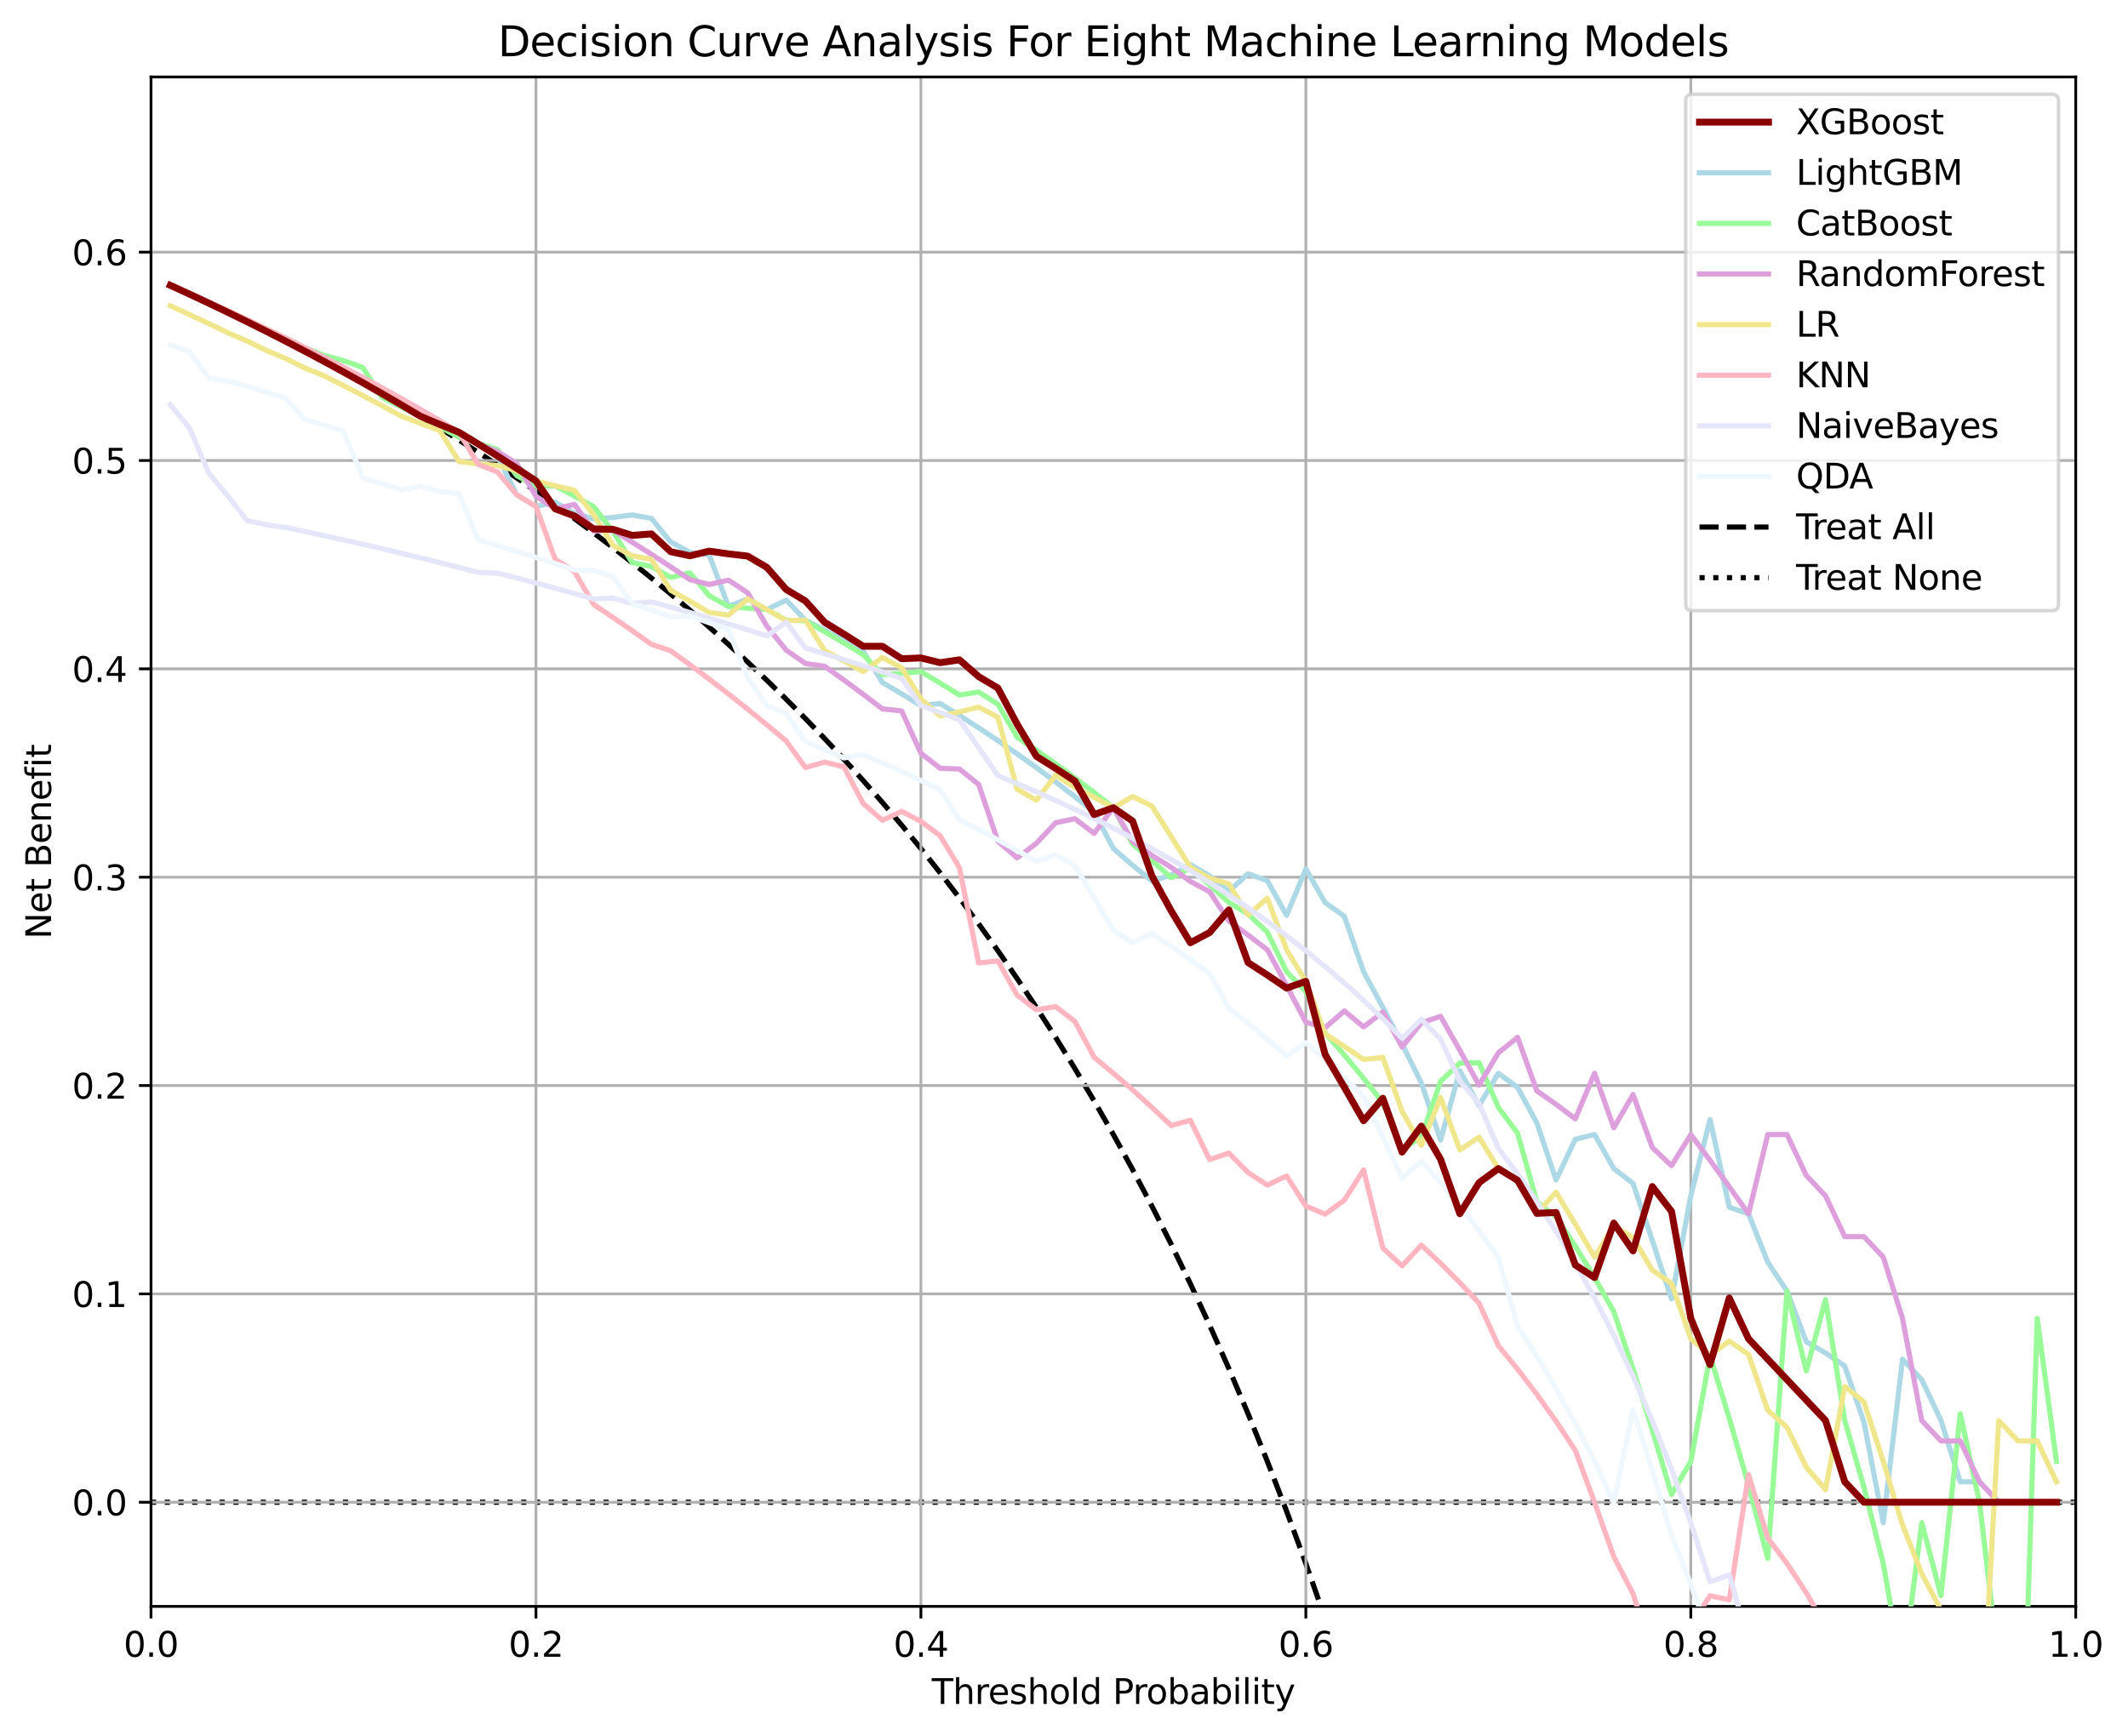 <?xml version="1.0" encoding="utf-8" standalone="no"?>
<!DOCTYPE svg PUBLIC "-//W3C//DTD SVG 1.1//EN"
  "http://www.w3.org/Graphics/SVG/1.1/DTD/svg11.dtd">
<svg xmlns:xlink="http://www.w3.org/1999/xlink" width="616.933pt" height="503.394pt" viewBox="0 0 616.933 503.394" xmlns="http://www.w3.org/2000/svg" version="1.1">
 <defs>
  <style type="text/css">*{stroke-linejoin: round; stroke-linecap: butt}</style>
 </defs>
 <g id="figure_1">
  <g id="patch_1">
   <path d="M 0 503.394 
L 616.933 503.394 
L 616.933 0 
L 0 0 
z
" style="fill: #ffffff"/>
  </g>
  <g id="axes_1">
   <g id="patch_2">
    <path d="M 43.781 465.838 
L 601.781 465.838 
L 601.781 22.318 
L 43.781 22.318 
z
" style="fill: #ffffff"/>
   </g>
   <g id="line2d_1">
    <path d="M 49.361 82.737 
L 54.941 85.301 
L 60.521 87.918 
L 66.101 90.59 
L 71.681 93.318 
L 77.261 96.104 
L 82.841 98.95 
L 88.421 101.857 
L 94.001 104.829 
L 99.581 107.867 
L 105.161 110.972 
L 110.741 114.149 
L 116.321 117.398 
L 121.901 120.724 
L 127.481 124.127 
L 133.061 127.611 
L 138.641 131.18 
L 144.221 134.835 
L 149.801 138.581 
L 155.381 142.42 
L 160.961 146.356 
L 166.541 150.394 
L 172.121 154.536 
L 177.701 158.787 
L 183.281 163.152 
L 188.861 167.634 
L 194.441 172.24 
L 200.021 176.973 
L 205.601 181.84 
L 211.181 186.845 
L 216.761 191.996 
L 222.341 197.298 
L 227.921 202.759 
L 233.501 208.385 
L 239.081 214.184 
L 244.661 220.165 
L 250.241 226.335 
L 255.821 232.704 
L 261.401 239.282 
L 266.981 246.08 
L 272.561 253.107 
L 278.141 260.377 
L 283.721 267.903 
L 289.301 275.697 
L 294.881 283.774 
L 300.461 292.151 
L 306.041 300.843 
L 311.621 309.87 
L 317.201 319.251 
L 322.781 329.007 
L 328.361 339.162 
L 333.941 349.739 
L 339.521 360.767 
L 345.101 372.274 
L 350.681 384.292 
L 356.261 396.857 
L 361.841 410.007 
L 367.421 423.782 
L 373.001 438.229 
L 378.581 453.399 
L 384.161 469.347 
L 389.741 486.134 
L 395.321 503.828 
L 395.49 504.394 
" clip-path="url(#p6427b5f8c4)" style="fill: none; stroke-dasharray: 5.55,2.4; stroke-dashoffset: 0; stroke: #000000; stroke-width: 1.5"/>
   </g>
   <g id="line2d_2">
    <path d="M 43.781 435.629 
L 601.781 435.629 
" clip-path="url(#p6427b5f8c4)" style="fill: none; stroke-dasharray: 1.5,2.475; stroke-dashoffset: 0; stroke: #000000; stroke-width: 1.5"/>
   </g>
   <g id="matplotlib.axis_1">
    <g id="xtick_1">
     <g id="line2d_3">
      <path d="M 43.781 465.838 
L 43.781 22.318 
" clip-path="url(#p6427b5f8c4)" style="fill: none; stroke: #b0b0b0; stroke-width: 0.8; stroke-linecap: square"/>
     </g>
     <g id="line2d_4">
      <defs>
       <path id="mbcc182abe6" d="M 0 0 
L 0 3.5 
" style="stroke: #000000; stroke-width: 0.8"/>
      </defs>
      <g>
       <use xlink:href="#mbcc182abe6" x="43.781" y="465.838" style="stroke: #000000; stroke-width: 0.8"/>
      </g>
     </g>
     <g id="text_1">
      <!-- 0.0 -->
      <g transform="translate(35.83 480.437) scale(0.1 -0.1)">
       <defs>
        <path id="DejaVuSans-30" d="M 2034 4250 
Q 1547 4250 1301 3770 
Q 1056 3291 1056 2328 
Q 1056 1369 1301 889 
Q 1547 409 2034 409 
Q 2525 409 2770 889 
Q 3016 1369 3016 2328 
Q 3016 3291 2770 3770 
Q 2525 4250 2034 4250 
z
M 2034 4750 
Q 2819 4750 3233 4129 
Q 3647 3509 3647 2328 
Q 3647 1150 3233 529 
Q 2819 -91 2034 -91 
Q 1250 -91 836 529 
Q 422 1150 422 2328 
Q 422 3509 836 4129 
Q 1250 4750 2034 4750 
z
" transform="scale(0.016)"/>
        <path id="DejaVuSans-2e" d="M 684 794 
L 1344 794 
L 1344 0 
L 684 0 
L 684 794 
z
" transform="scale(0.016)"/>
       </defs>
       <use xlink:href="#DejaVuSans-30"/>
       <use xlink:href="#DejaVuSans-2e" x="63.623"/>
       <use xlink:href="#DejaVuSans-30" x="95.41"/>
      </g>
     </g>
    </g>
    <g id="xtick_2">
     <g id="line2d_5">
      <path d="M 155.381 465.838 
L 155.381 22.318 
" clip-path="url(#p6427b5f8c4)" style="fill: none; stroke: #b0b0b0; stroke-width: 0.8; stroke-linecap: square"/>
     </g>
     <g id="line2d_6">
      <g>
       <use xlink:href="#mbcc182abe6" x="155.381" y="465.838" style="stroke: #000000; stroke-width: 0.8"/>
      </g>
     </g>
     <g id="text_2">
      <!-- 0.2 -->
      <g transform="translate(147.43 480.437) scale(0.1 -0.1)">
       <defs>
        <path id="DejaVuSans-32" d="M 1228 531 
L 3431 531 
L 3431 0 
L 469 0 
L 469 531 
Q 828 903 1448 1529 
Q 2069 2156 2228 2338 
Q 2531 2678 2651 2914 
Q 2772 3150 2772 3378 
Q 2772 3750 2511 3984 
Q 2250 4219 1831 4219 
Q 1534 4219 1204 4116 
Q 875 4013 500 3803 
L 500 4441 
Q 881 4594 1212 4672 
Q 1544 4750 1819 4750 
Q 2544 4750 2975 4387 
Q 3406 4025 3406 3419 
Q 3406 3131 3298 2873 
Q 3191 2616 2906 2266 
Q 2828 2175 2409 1742 
Q 1991 1309 1228 531 
z
" transform="scale(0.016)"/>
       </defs>
       <use xlink:href="#DejaVuSans-30"/>
       <use xlink:href="#DejaVuSans-2e" x="63.623"/>
       <use xlink:href="#DejaVuSans-32" x="95.41"/>
      </g>
     </g>
    </g>
    <g id="xtick_3">
     <g id="line2d_7">
      <path d="M 266.981 465.838 
L 266.981 22.318 
" clip-path="url(#p6427b5f8c4)" style="fill: none; stroke: #b0b0b0; stroke-width: 0.8; stroke-linecap: square"/>
     </g>
     <g id="line2d_8">
      <g>
       <use xlink:href="#mbcc182abe6" x="266.981" y="465.838" style="stroke: #000000; stroke-width: 0.8"/>
      </g>
     </g>
     <g id="text_3">
      <!-- 0.4 -->
      <g transform="translate(259.03 480.437) scale(0.1 -0.1)">
       <defs>
        <path id="DejaVuSans-34" d="M 2419 4116 
L 825 1625 
L 2419 1625 
L 2419 4116 
z
M 2253 4666 
L 3047 4666 
L 3047 1625 
L 3713 1625 
L 3713 1100 
L 3047 1100 
L 3047 0 
L 2419 0 
L 2419 1100 
L 313 1100 
L 313 1709 
L 2253 4666 
z
" transform="scale(0.016)"/>
       </defs>
       <use xlink:href="#DejaVuSans-30"/>
       <use xlink:href="#DejaVuSans-2e" x="63.623"/>
       <use xlink:href="#DejaVuSans-34" x="95.41"/>
      </g>
     </g>
    </g>
    <g id="xtick_4">
     <g id="line2d_9">
      <path d="M 378.581 465.838 
L 378.581 22.318 
" clip-path="url(#p6427b5f8c4)" style="fill: none; stroke: #b0b0b0; stroke-width: 0.8; stroke-linecap: square"/>
     </g>
     <g id="line2d_10">
      <g>
       <use xlink:href="#mbcc182abe6" x="378.581" y="465.838" style="stroke: #000000; stroke-width: 0.8"/>
      </g>
     </g>
     <g id="text_4">
      <!-- 0.6 -->
      <g transform="translate(370.63 480.437) scale(0.1 -0.1)">
       <defs>
        <path id="DejaVuSans-36" d="M 2113 2584 
Q 1688 2584 1439 2293 
Q 1191 2003 1191 1497 
Q 1191 994 1439 701 
Q 1688 409 2113 409 
Q 2538 409 2786 701 
Q 3034 994 3034 1497 
Q 3034 2003 2786 2293 
Q 2538 2584 2113 2584 
z
M 3366 4563 
L 3366 3988 
Q 3128 4100 2886 4159 
Q 2644 4219 2406 4219 
Q 1781 4219 1451 3797 
Q 1122 3375 1075 2522 
Q 1259 2794 1537 2939 
Q 1816 3084 2150 3084 
Q 2853 3084 3261 2657 
Q 3669 2231 3669 1497 
Q 3669 778 3244 343 
Q 2819 -91 2113 -91 
Q 1303 -91 875 529 
Q 447 1150 447 2328 
Q 447 3434 972 4092 
Q 1497 4750 2381 4750 
Q 2619 4750 2861 4703 
Q 3103 4656 3366 4563 
z
" transform="scale(0.016)"/>
       </defs>
       <use xlink:href="#DejaVuSans-30"/>
       <use xlink:href="#DejaVuSans-2e" x="63.623"/>
       <use xlink:href="#DejaVuSans-36" x="95.41"/>
      </g>
     </g>
    </g>
    <g id="xtick_5">
     <g id="line2d_11">
      <path d="M 490.181 465.838 
L 490.181 22.318 
" clip-path="url(#p6427b5f8c4)" style="fill: none; stroke: #b0b0b0; stroke-width: 0.8; stroke-linecap: square"/>
     </g>
     <g id="line2d_12">
      <g>
       <use xlink:href="#mbcc182abe6" x="490.181" y="465.838" style="stroke: #000000; stroke-width: 0.8"/>
      </g>
     </g>
     <g id="text_5">
      <!-- 0.8 -->
      <g transform="translate(482.23 480.437) scale(0.1 -0.1)">
       <defs>
        <path id="DejaVuSans-38" d="M 2034 2216 
Q 1584 2216 1326 1975 
Q 1069 1734 1069 1313 
Q 1069 891 1326 650 
Q 1584 409 2034 409 
Q 2484 409 2743 651 
Q 3003 894 3003 1313 
Q 3003 1734 2745 1975 
Q 2488 2216 2034 2216 
z
M 1403 2484 
Q 997 2584 770 2862 
Q 544 3141 544 3541 
Q 544 4100 942 4425 
Q 1341 4750 2034 4750 
Q 2731 4750 3128 4425 
Q 3525 4100 3525 3541 
Q 3525 3141 3298 2862 
Q 3072 2584 2669 2484 
Q 3125 2378 3379 2068 
Q 3634 1759 3634 1313 
Q 3634 634 3220 271 
Q 2806 -91 2034 -91 
Q 1263 -91 848 271 
Q 434 634 434 1313 
Q 434 1759 690 2068 
Q 947 2378 1403 2484 
z
M 1172 3481 
Q 1172 3119 1398 2916 
Q 1625 2713 2034 2713 
Q 2441 2713 2670 2916 
Q 2900 3119 2900 3481 
Q 2900 3844 2670 4047 
Q 2441 4250 2034 4250 
Q 1625 4250 1398 4047 
Q 1172 3844 1172 3481 
z
" transform="scale(0.016)"/>
       </defs>
       <use xlink:href="#DejaVuSans-30"/>
       <use xlink:href="#DejaVuSans-2e" x="63.623"/>
       <use xlink:href="#DejaVuSans-38" x="95.41"/>
      </g>
     </g>
    </g>
    <g id="xtick_6">
     <g id="line2d_13">
      <path d="M 601.781 465.838 
L 601.781 22.318 
" clip-path="url(#p6427b5f8c4)" style="fill: none; stroke: #b0b0b0; stroke-width: 0.8; stroke-linecap: square"/>
     </g>
     <g id="line2d_14">
      <g>
       <use xlink:href="#mbcc182abe6" x="601.781" y="465.838" style="stroke: #000000; stroke-width: 0.8"/>
      </g>
     </g>
     <g id="text_6">
      <!-- 1.0 -->
      <g transform="translate(593.83 480.437) scale(0.1 -0.1)">
       <defs>
        <path id="DejaVuSans-31" d="M 794 531 
L 1825 531 
L 1825 4091 
L 703 3866 
L 703 4441 
L 1819 4666 
L 2450 4666 
L 2450 531 
L 3481 531 
L 3481 0 
L 794 0 
L 794 531 
z
" transform="scale(0.016)"/>
       </defs>
       <use xlink:href="#DejaVuSans-31"/>
       <use xlink:href="#DejaVuSans-2e" x="63.623"/>
       <use xlink:href="#DejaVuSans-30" x="95.41"/>
      </g>
     </g>
    </g>
    <g id="text_7">
     <!-- Threshold Probability -->
     <g transform="translate(270.125 494.115) scale(0.1 -0.1)">
      <defs>
       <path id="DejaVuSans-54" d="M -19 4666 
L 3928 4666 
L 3928 4134 
L 2272 4134 
L 2272 0 
L 1638 0 
L 1638 4134 
L -19 4134 
L -19 4666 
z
" transform="scale(0.016)"/>
       <path id="DejaVuSans-68" d="M 3513 2113 
L 3513 0 
L 2938 0 
L 2938 2094 
Q 2938 2591 2744 2837 
Q 2550 3084 2163 3084 
Q 1697 3084 1428 2787 
Q 1159 2491 1159 1978 
L 1159 0 
L 581 0 
L 581 4863 
L 1159 4863 
L 1159 2956 
Q 1366 3272 1645 3428 
Q 1925 3584 2291 3584 
Q 2894 3584 3203 3211 
Q 3513 2838 3513 2113 
z
" transform="scale(0.016)"/>
       <path id="DejaVuSans-72" d="M 2631 2963 
Q 2534 3019 2420 3045 
Q 2306 3072 2169 3072 
Q 1681 3072 1420 2755 
Q 1159 2438 1159 1844 
L 1159 0 
L 581 0 
L 581 3500 
L 1159 3500 
L 1159 2956 
Q 1341 3275 1631 3429 
Q 1922 3584 2338 3584 
Q 2397 3584 2469 3576 
Q 2541 3569 2628 3553 
L 2631 2963 
z
" transform="scale(0.016)"/>
       <path id="DejaVuSans-65" d="M 3597 1894 
L 3597 1613 
L 953 1613 
Q 991 1019 1311 708 
Q 1631 397 2203 397 
Q 2534 397 2845 478 
Q 3156 559 3463 722 
L 3463 178 
Q 3153 47 2828 -22 
Q 2503 -91 2169 -91 
Q 1331 -91 842 396 
Q 353 884 353 1716 
Q 353 2575 817 3079 
Q 1281 3584 2069 3584 
Q 2775 3584 3186 3129 
Q 3597 2675 3597 1894 
z
M 3022 2063 
Q 3016 2534 2758 2815 
Q 2500 3097 2075 3097 
Q 1594 3097 1305 2825 
Q 1016 2553 972 2059 
L 3022 2063 
z
" transform="scale(0.016)"/>
       <path id="DejaVuSans-73" d="M 2834 3397 
L 2834 2853 
Q 2591 2978 2328 3040 
Q 2066 3103 1784 3103 
Q 1356 3103 1142 2972 
Q 928 2841 928 2578 
Q 928 2378 1081 2264 
Q 1234 2150 1697 2047 
L 1894 2003 
Q 2506 1872 2764 1633 
Q 3022 1394 3022 966 
Q 3022 478 2636 193 
Q 2250 -91 1575 -91 
Q 1294 -91 989 -36 
Q 684 19 347 128 
L 347 722 
Q 666 556 975 473 
Q 1284 391 1588 391 
Q 1994 391 2212 530 
Q 2431 669 2431 922 
Q 2431 1156 2273 1281 
Q 2116 1406 1581 1522 
L 1381 1569 
Q 847 1681 609 1914 
Q 372 2147 372 2553 
Q 372 3047 722 3315 
Q 1072 3584 1716 3584 
Q 2034 3584 2315 3537 
Q 2597 3491 2834 3397 
z
" transform="scale(0.016)"/>
       <path id="DejaVuSans-6f" d="M 1959 3097 
Q 1497 3097 1228 2736 
Q 959 2375 959 1747 
Q 959 1119 1226 758 
Q 1494 397 1959 397 
Q 2419 397 2687 759 
Q 2956 1122 2956 1747 
Q 2956 2369 2687 2733 
Q 2419 3097 1959 3097 
z
M 1959 3584 
Q 2709 3584 3137 3096 
Q 3566 2609 3566 1747 
Q 3566 888 3137 398 
Q 2709 -91 1959 -91 
Q 1206 -91 779 398 
Q 353 888 353 1747 
Q 353 2609 779 3096 
Q 1206 3584 1959 3584 
z
" transform="scale(0.016)"/>
       <path id="DejaVuSans-6c" d="M 603 4863 
L 1178 4863 
L 1178 0 
L 603 0 
L 603 4863 
z
" transform="scale(0.016)"/>
       <path id="DejaVuSans-64" d="M 2906 2969 
L 2906 4863 
L 3481 4863 
L 3481 0 
L 2906 0 
L 2906 525 
Q 2725 213 2448 61 
Q 2172 -91 1784 -91 
Q 1150 -91 751 415 
Q 353 922 353 1747 
Q 353 2572 751 3078 
Q 1150 3584 1784 3584 
Q 2172 3584 2448 3432 
Q 2725 3281 2906 2969 
z
M 947 1747 
Q 947 1113 1208 752 
Q 1469 391 1925 391 
Q 2381 391 2643 752 
Q 2906 1113 2906 1747 
Q 2906 2381 2643 2742 
Q 2381 3103 1925 3103 
Q 1469 3103 1208 2742 
Q 947 2381 947 1747 
z
" transform="scale(0.016)"/>
       <path id="DejaVuSans-20" transform="scale(0.016)"/>
       <path id="DejaVuSans-50" d="M 1259 4147 
L 1259 2394 
L 2053 2394 
Q 2494 2394 2734 2622 
Q 2975 2850 2975 3272 
Q 2975 3691 2734 3919 
Q 2494 4147 2053 4147 
L 1259 4147 
z
M 628 4666 
L 2053 4666 
Q 2838 4666 3239 4311 
Q 3641 3956 3641 3272 
Q 3641 2581 3239 2228 
Q 2838 1875 2053 1875 
L 1259 1875 
L 1259 0 
L 628 0 
L 628 4666 
z
" transform="scale(0.016)"/>
       <path id="DejaVuSans-62" d="M 3116 1747 
Q 3116 2381 2855 2742 
Q 2594 3103 2138 3103 
Q 1681 3103 1420 2742 
Q 1159 2381 1159 1747 
Q 1159 1113 1420 752 
Q 1681 391 2138 391 
Q 2594 391 2855 752 
Q 3116 1113 3116 1747 
z
M 1159 2969 
Q 1341 3281 1617 3432 
Q 1894 3584 2278 3584 
Q 2916 3584 3314 3078 
Q 3713 2572 3713 1747 
Q 3713 922 3314 415 
Q 2916 -91 2278 -91 
Q 1894 -91 1617 61 
Q 1341 213 1159 525 
L 1159 0 
L 581 0 
L 581 4863 
L 1159 4863 
L 1159 2969 
z
" transform="scale(0.016)"/>
       <path id="DejaVuSans-61" d="M 2194 1759 
Q 1497 1759 1228 1600 
Q 959 1441 959 1056 
Q 959 750 1161 570 
Q 1363 391 1709 391 
Q 2188 391 2477 730 
Q 2766 1069 2766 1631 
L 2766 1759 
L 2194 1759 
z
M 3341 1997 
L 3341 0 
L 2766 0 
L 2766 531 
Q 2569 213 2275 61 
Q 1981 -91 1556 -91 
Q 1019 -91 701 211 
Q 384 513 384 1019 
Q 384 1609 779 1909 
Q 1175 2209 1959 2209 
L 2766 2209 
L 2766 2266 
Q 2766 2663 2505 2880 
Q 2244 3097 1772 3097 
Q 1472 3097 1187 3025 
Q 903 2953 641 2809 
L 641 3341 
Q 956 3463 1253 3523 
Q 1550 3584 1831 3584 
Q 2591 3584 2966 3190 
Q 3341 2797 3341 1997 
z
" transform="scale(0.016)"/>
       <path id="DejaVuSans-69" d="M 603 3500 
L 1178 3500 
L 1178 0 
L 603 0 
L 603 3500 
z
M 603 4863 
L 1178 4863 
L 1178 4134 
L 603 4134 
L 603 4863 
z
" transform="scale(0.016)"/>
       <path id="DejaVuSans-74" d="M 1172 4494 
L 1172 3500 
L 2356 3500 
L 2356 3053 
L 1172 3053 
L 1172 1153 
Q 1172 725 1289 603 
Q 1406 481 1766 481 
L 2356 481 
L 2356 0 
L 1766 0 
Q 1100 0 847 248 
Q 594 497 594 1153 
L 594 3053 
L 172 3053 
L 172 3500 
L 594 3500 
L 594 4494 
L 1172 4494 
z
" transform="scale(0.016)"/>
       <path id="DejaVuSans-79" d="M 2059 -325 
Q 1816 -950 1584 -1140 
Q 1353 -1331 966 -1331 
L 506 -1331 
L 506 -850 
L 844 -850 
Q 1081 -850 1212 -737 
Q 1344 -625 1503 -206 
L 1606 56 
L 191 3500 
L 800 3500 
L 1894 763 
L 2988 3500 
L 3597 3500 
L 2059 -325 
z
" transform="scale(0.016)"/>
      </defs>
      <use xlink:href="#DejaVuSans-54"/>
      <use xlink:href="#DejaVuSans-68" x="61.084"/>
      <use xlink:href="#DejaVuSans-72" x="124.463"/>
      <use xlink:href="#DejaVuSans-65" x="163.326"/>
      <use xlink:href="#DejaVuSans-73" x="224.85"/>
      <use xlink:href="#DejaVuSans-68" x="276.949"/>
      <use xlink:href="#DejaVuSans-6f" x="340.328"/>
      <use xlink:href="#DejaVuSans-6c" x="401.51"/>
      <use xlink:href="#DejaVuSans-64" x="429.293"/>
      <use xlink:href="#DejaVuSans-20" x="492.77"/>
      <use xlink:href="#DejaVuSans-50" x="524.557"/>
      <use xlink:href="#DejaVuSans-72" x="583.109"/>
      <use xlink:href="#DejaVuSans-6f" x="621.973"/>
      <use xlink:href="#DejaVuSans-62" x="683.154"/>
      <use xlink:href="#DejaVuSans-61" x="746.631"/>
      <use xlink:href="#DejaVuSans-62" x="807.91"/>
      <use xlink:href="#DejaVuSans-69" x="871.387"/>
      <use xlink:href="#DejaVuSans-6c" x="899.17"/>
      <use xlink:href="#DejaVuSans-69" x="926.953"/>
      <use xlink:href="#DejaVuSans-74" x="954.736"/>
      <use xlink:href="#DejaVuSans-79" x="993.945"/>
     </g>
    </g>
   </g>
   <g id="matplotlib.axis_2">
    <g id="ytick_1">
     <g id="line2d_15">
      <path d="M 43.781 435.629 
L 601.781 435.629 
" clip-path="url(#p6427b5f8c4)" style="fill: none; stroke: #b0b0b0; stroke-width: 0.8; stroke-linecap: square"/>
     </g>
     <g id="line2d_16">
      <defs>
       <path id="m325b73d298" d="M 0 0 
L -3.5 0 
" style="stroke: #000000; stroke-width: 0.8"/>
      </defs>
      <g>
       <use xlink:href="#m325b73d298" x="43.781" y="435.629" style="stroke: #000000; stroke-width: 0.8"/>
      </g>
     </g>
     <g id="text_8">
      <!-- 0.0 -->
      <g transform="translate(20.878 439.428) scale(0.1 -0.1)">
       <use xlink:href="#DejaVuSans-30"/>
       <use xlink:href="#DejaVuSans-2e" x="63.623"/>
       <use xlink:href="#DejaVuSans-30" x="95.41"/>
      </g>
     </g>
    </g>
    <g id="ytick_2">
     <g id="line2d_17">
      <path d="M 43.781 375.21 
L 601.781 375.21 
" clip-path="url(#p6427b5f8c4)" style="fill: none; stroke: #b0b0b0; stroke-width: 0.8; stroke-linecap: square"/>
     </g>
     <g id="line2d_18">
      <g>
       <use xlink:href="#m325b73d298" x="43.781" y="375.21" style="stroke: #000000; stroke-width: 0.8"/>
      </g>
     </g>
     <g id="text_9">
      <!-- 0.1 -->
      <g transform="translate(20.878 379.009) scale(0.1 -0.1)">
       <use xlink:href="#DejaVuSans-30"/>
       <use xlink:href="#DejaVuSans-2e" x="63.623"/>
       <use xlink:href="#DejaVuSans-31" x="95.41"/>
      </g>
     </g>
    </g>
    <g id="ytick_3">
     <g id="line2d_19">
      <path d="M 43.781 314.791 
L 601.781 314.791 
" clip-path="url(#p6427b5f8c4)" style="fill: none; stroke: #b0b0b0; stroke-width: 0.8; stroke-linecap: square"/>
     </g>
     <g id="line2d_20">
      <g>
       <use xlink:href="#m325b73d298" x="43.781" y="314.791" style="stroke: #000000; stroke-width: 0.8"/>
      </g>
     </g>
     <g id="text_10">
      <!-- 0.2 -->
      <g transform="translate(20.878 318.59) scale(0.1 -0.1)">
       <use xlink:href="#DejaVuSans-30"/>
       <use xlink:href="#DejaVuSans-2e" x="63.623"/>
       <use xlink:href="#DejaVuSans-32" x="95.41"/>
      </g>
     </g>
    </g>
    <g id="ytick_4">
     <g id="line2d_21">
      <path d="M 43.781 254.372 
L 601.781 254.372 
" clip-path="url(#p6427b5f8c4)" style="fill: none; stroke: #b0b0b0; stroke-width: 0.8; stroke-linecap: square"/>
     </g>
     <g id="line2d_22">
      <g>
       <use xlink:href="#m325b73d298" x="43.781" y="254.372" style="stroke: #000000; stroke-width: 0.8"/>
      </g>
     </g>
     <g id="text_11">
      <!-- 0.3 -->
      <g transform="translate(20.878 258.172) scale(0.1 -0.1)">
       <defs>
        <path id="DejaVuSans-33" d="M 2597 2516 
Q 3050 2419 3304 2112 
Q 3559 1806 3559 1356 
Q 3559 666 3084 287 
Q 2609 -91 1734 -91 
Q 1441 -91 1130 -33 
Q 819 25 488 141 
L 488 750 
Q 750 597 1062 519 
Q 1375 441 1716 441 
Q 2309 441 2620 675 
Q 2931 909 2931 1356 
Q 2931 1769 2642 2001 
Q 2353 2234 1838 2234 
L 1294 2234 
L 1294 2753 
L 1863 2753 
Q 2328 2753 2575 2939 
Q 2822 3125 2822 3475 
Q 2822 3834 2567 4026 
Q 2313 4219 1838 4219 
Q 1578 4219 1281 4162 
Q 984 4106 628 3988 
L 628 4550 
Q 988 4650 1302 4700 
Q 1616 4750 1894 4750 
Q 2613 4750 3031 4423 
Q 3450 4097 3450 3541 
Q 3450 3153 3228 2886 
Q 3006 2619 2597 2516 
z
" transform="scale(0.016)"/>
       </defs>
       <use xlink:href="#DejaVuSans-30"/>
       <use xlink:href="#DejaVuSans-2e" x="63.623"/>
       <use xlink:href="#DejaVuSans-33" x="95.41"/>
      </g>
     </g>
    </g>
    <g id="ytick_5">
     <g id="line2d_23">
      <path d="M 43.781 193.953 
L 601.781 193.953 
" clip-path="url(#p6427b5f8c4)" style="fill: none; stroke: #b0b0b0; stroke-width: 0.8; stroke-linecap: square"/>
     </g>
     <g id="line2d_24">
      <g>
       <use xlink:href="#m325b73d298" x="43.781" y="193.953" style="stroke: #000000; stroke-width: 0.8"/>
      </g>
     </g>
     <g id="text_12">
      <!-- 0.4 -->
      <g transform="translate(20.878 197.753) scale(0.1 -0.1)">
       <use xlink:href="#DejaVuSans-30"/>
       <use xlink:href="#DejaVuSans-2e" x="63.623"/>
       <use xlink:href="#DejaVuSans-34" x="95.41"/>
      </g>
     </g>
    </g>
    <g id="ytick_6">
     <g id="line2d_25">
      <path d="M 43.781 133.535 
L 601.781 133.535 
" clip-path="url(#p6427b5f8c4)" style="fill: none; stroke: #b0b0b0; stroke-width: 0.8; stroke-linecap: square"/>
     </g>
     <g id="line2d_26">
      <g>
       <use xlink:href="#m325b73d298" x="43.781" y="133.535" style="stroke: #000000; stroke-width: 0.8"/>
      </g>
     </g>
     <g id="text_13">
      <!-- 0.5 -->
      <g transform="translate(20.878 137.334) scale(0.1 -0.1)">
       <defs>
        <path id="DejaVuSans-35" d="M 691 4666 
L 3169 4666 
L 3169 4134 
L 1269 4134 
L 1269 2991 
Q 1406 3038 1543 3061 
Q 1681 3084 1819 3084 
Q 2600 3084 3056 2656 
Q 3513 2228 3513 1497 
Q 3513 744 3044 326 
Q 2575 -91 1722 -91 
Q 1428 -91 1123 -41 
Q 819 9 494 109 
L 494 744 
Q 775 591 1075 516 
Q 1375 441 1709 441 
Q 2250 441 2565 725 
Q 2881 1009 2881 1497 
Q 2881 1984 2565 2268 
Q 2250 2553 1709 2553 
Q 1456 2553 1204 2497 
Q 953 2441 691 2322 
L 691 4666 
z
" transform="scale(0.016)"/>
       </defs>
       <use xlink:href="#DejaVuSans-30"/>
       <use xlink:href="#DejaVuSans-2e" x="63.623"/>
       <use xlink:href="#DejaVuSans-35" x="95.41"/>
      </g>
     </g>
    </g>
    <g id="ytick_7">
     <g id="line2d_27">
      <path d="M 43.781 73.116 
L 601.781 73.116 
" clip-path="url(#p6427b5f8c4)" style="fill: none; stroke: #b0b0b0; stroke-width: 0.8; stroke-linecap: square"/>
     </g>
     <g id="line2d_28">
      <g>
       <use xlink:href="#m325b73d298" x="43.781" y="73.116" style="stroke: #000000; stroke-width: 0.8"/>
      </g>
     </g>
     <g id="text_14">
      <!-- 0.6 -->
      <g transform="translate(20.878 76.915) scale(0.1 -0.1)">
       <use xlink:href="#DejaVuSans-30"/>
       <use xlink:href="#DejaVuSans-2e" x="63.623"/>
       <use xlink:href="#DejaVuSans-36" x="95.41"/>
      </g>
     </g>
    </g>
    <g id="text_15">
     <!-- Net Benefit -->
     <g transform="translate(14.798 272.306) rotate(-90) scale(0.1 -0.1)">
      <defs>
       <path id="DejaVuSans-4e" d="M 628 4666 
L 1478 4666 
L 3547 763 
L 3547 4666 
L 4159 4666 
L 4159 0 
L 3309 0 
L 1241 3903 
L 1241 0 
L 628 0 
L 628 4666 
z
" transform="scale(0.016)"/>
       <path id="DejaVuSans-42" d="M 1259 2228 
L 1259 519 
L 2272 519 
Q 2781 519 3026 730 
Q 3272 941 3272 1375 
Q 3272 1813 3026 2020 
Q 2781 2228 2272 2228 
L 1259 2228 
z
M 1259 4147 
L 1259 2741 
L 2194 2741 
Q 2656 2741 2882 2914 
Q 3109 3088 3109 3444 
Q 3109 3797 2882 3972 
Q 2656 4147 2194 4147 
L 1259 4147 
z
M 628 4666 
L 2241 4666 
Q 2963 4666 3353 4366 
Q 3744 4066 3744 3513 
Q 3744 3084 3544 2831 
Q 3344 2578 2956 2516 
Q 3422 2416 3680 2098 
Q 3938 1781 3938 1306 
Q 3938 681 3513 340 
Q 3088 0 2303 0 
L 628 0 
L 628 4666 
z
" transform="scale(0.016)"/>
       <path id="DejaVuSans-6e" d="M 3513 2113 
L 3513 0 
L 2938 0 
L 2938 2094 
Q 2938 2591 2744 2837 
Q 2550 3084 2163 3084 
Q 1697 3084 1428 2787 
Q 1159 2491 1159 1978 
L 1159 0 
L 581 0 
L 581 3500 
L 1159 3500 
L 1159 2956 
Q 1366 3272 1645 3428 
Q 1925 3584 2291 3584 
Q 2894 3584 3203 3211 
Q 3513 2838 3513 2113 
z
" transform="scale(0.016)"/>
       <path id="DejaVuSans-66" d="M 2375 4863 
L 2375 4384 
L 1825 4384 
Q 1516 4384 1395 4259 
Q 1275 4134 1275 3809 
L 1275 3500 
L 2222 3500 
L 2222 3053 
L 1275 3053 
L 1275 0 
L 697 0 
L 697 3053 
L 147 3053 
L 147 3500 
L 697 3500 
L 697 3744 
Q 697 4328 969 4595 
Q 1241 4863 1831 4863 
L 2375 4863 
z
" transform="scale(0.016)"/>
      </defs>
      <use xlink:href="#DejaVuSans-4e"/>
      <use xlink:href="#DejaVuSans-65" x="74.805"/>
      <use xlink:href="#DejaVuSans-74" x="136.328"/>
      <use xlink:href="#DejaVuSans-20" x="175.537"/>
      <use xlink:href="#DejaVuSans-42" x="207.324"/>
      <use xlink:href="#DejaVuSans-65" x="275.928"/>
      <use xlink:href="#DejaVuSans-6e" x="337.451"/>
      <use xlink:href="#DejaVuSans-65" x="400.83"/>
      <use xlink:href="#DejaVuSans-66" x="462.354"/>
      <use xlink:href="#DejaVuSans-69" x="497.559"/>
      <use xlink:href="#DejaVuSans-74" x="525.342"/>
     </g>
    </g>
   </g>
   <g id="patch_3">
    <path d="M 43.781 465.838 
L 43.781 22.318 
" style="fill: none; stroke: #000000; stroke-width: 0.8; stroke-linejoin: miter; stroke-linecap: square"/>
   </g>
   <g id="patch_4">
    <path d="M 601.781 465.838 
L 601.781 22.318 
" style="fill: none; stroke: #000000; stroke-width: 0.8; stroke-linejoin: miter; stroke-linecap: square"/>
   </g>
   <g id="patch_5">
    <path d="M 43.781 465.838 
L 601.781 465.838 
" style="fill: none; stroke: #000000; stroke-width: 0.8; stroke-linejoin: miter; stroke-linecap: square"/>
   </g>
   <g id="patch_6">
    <path d="M 43.781 22.318 
L 601.781 22.318 
" style="fill: none; stroke: #000000; stroke-width: 0.8; stroke-linejoin: miter; stroke-linecap: square"/>
   </g>
   <g id="text_16">
    <!-- Decision Curve Analysis For Eight Machine Learning Models -->
    <g transform="translate(144.367 16.318) scale(0.12 -0.12)">
     <defs>
      <path id="DejaVuSans-44" d="M 1259 4147 
L 1259 519 
L 2022 519 
Q 2988 519 3436 956 
Q 3884 1394 3884 2338 
Q 3884 3275 3436 3711 
Q 2988 4147 2022 4147 
L 1259 4147 
z
M 628 4666 
L 1925 4666 
Q 3281 4666 3915 4102 
Q 4550 3538 4550 2338 
Q 4550 1131 3912 565 
Q 3275 0 1925 0 
L 628 0 
L 628 4666 
z
" transform="scale(0.016)"/>
      <path id="DejaVuSans-63" d="M 3122 3366 
L 3122 2828 
Q 2878 2963 2633 3030 
Q 2388 3097 2138 3097 
Q 1578 3097 1268 2742 
Q 959 2388 959 1747 
Q 959 1106 1268 751 
Q 1578 397 2138 397 
Q 2388 397 2633 464 
Q 2878 531 3122 666 
L 3122 134 
Q 2881 22 2623 -34 
Q 2366 -91 2075 -91 
Q 1284 -91 818 406 
Q 353 903 353 1747 
Q 353 2603 823 3093 
Q 1294 3584 2113 3584 
Q 2378 3584 2631 3529 
Q 2884 3475 3122 3366 
z
" transform="scale(0.016)"/>
      <path id="DejaVuSans-43" d="M 4122 4306 
L 4122 3641 
Q 3803 3938 3442 4084 
Q 3081 4231 2675 4231 
Q 1875 4231 1450 3742 
Q 1025 3253 1025 2328 
Q 1025 1406 1450 917 
Q 1875 428 2675 428 
Q 3081 428 3442 575 
Q 3803 722 4122 1019 
L 4122 359 
Q 3791 134 3420 21 
Q 3050 -91 2638 -91 
Q 1578 -91 968 557 
Q 359 1206 359 2328 
Q 359 3453 968 4101 
Q 1578 4750 2638 4750 
Q 3056 4750 3426 4639 
Q 3797 4528 4122 4306 
z
" transform="scale(0.016)"/>
      <path id="DejaVuSans-75" d="M 544 1381 
L 544 3500 
L 1119 3500 
L 1119 1403 
Q 1119 906 1312 657 
Q 1506 409 1894 409 
Q 2359 409 2629 706 
Q 2900 1003 2900 1516 
L 2900 3500 
L 3475 3500 
L 3475 0 
L 2900 0 
L 2900 538 
Q 2691 219 2414 64 
Q 2138 -91 1772 -91 
Q 1169 -91 856 284 
Q 544 659 544 1381 
z
M 1991 3584 
L 1991 3584 
z
" transform="scale(0.016)"/>
      <path id="DejaVuSans-76" d="M 191 3500 
L 800 3500 
L 1894 563 
L 2988 3500 
L 3597 3500 
L 2284 0 
L 1503 0 
L 191 3500 
z
" transform="scale(0.016)"/>
      <path id="DejaVuSans-41" d="M 2188 4044 
L 1331 1722 
L 3047 1722 
L 2188 4044 
z
M 1831 4666 
L 2547 4666 
L 4325 0 
L 3669 0 
L 3244 1197 
L 1141 1197 
L 716 0 
L 50 0 
L 1831 4666 
z
" transform="scale(0.016)"/>
      <path id="DejaVuSans-46" d="M 628 4666 
L 3309 4666 
L 3309 4134 
L 1259 4134 
L 1259 2759 
L 3109 2759 
L 3109 2228 
L 1259 2228 
L 1259 0 
L 628 0 
L 628 4666 
z
" transform="scale(0.016)"/>
      <path id="DejaVuSans-45" d="M 628 4666 
L 3578 4666 
L 3578 4134 
L 1259 4134 
L 1259 2753 
L 3481 2753 
L 3481 2222 
L 1259 2222 
L 1259 531 
L 3634 531 
L 3634 0 
L 628 0 
L 628 4666 
z
" transform="scale(0.016)"/>
      <path id="DejaVuSans-67" d="M 2906 1791 
Q 2906 2416 2648 2759 
Q 2391 3103 1925 3103 
Q 1463 3103 1205 2759 
Q 947 2416 947 1791 
Q 947 1169 1205 825 
Q 1463 481 1925 481 
Q 2391 481 2648 825 
Q 2906 1169 2906 1791 
z
M 3481 434 
Q 3481 -459 3084 -895 
Q 2688 -1331 1869 -1331 
Q 1566 -1331 1297 -1286 
Q 1028 -1241 775 -1147 
L 775 -588 
Q 1028 -725 1275 -790 
Q 1522 -856 1778 -856 
Q 2344 -856 2625 -561 
Q 2906 -266 2906 331 
L 2906 616 
Q 2728 306 2450 153 
Q 2172 0 1784 0 
Q 1141 0 747 490 
Q 353 981 353 1791 
Q 353 2603 747 3093 
Q 1141 3584 1784 3584 
Q 2172 3584 2450 3431 
Q 2728 3278 2906 2969 
L 2906 3500 
L 3481 3500 
L 3481 434 
z
" transform="scale(0.016)"/>
      <path id="DejaVuSans-4d" d="M 628 4666 
L 1569 4666 
L 2759 1491 
L 3956 4666 
L 4897 4666 
L 4897 0 
L 4281 0 
L 4281 4097 
L 3078 897 
L 2444 897 
L 1241 4097 
L 1241 0 
L 628 0 
L 628 4666 
z
" transform="scale(0.016)"/>
      <path id="DejaVuSans-4c" d="M 628 4666 
L 1259 4666 
L 1259 531 
L 3531 531 
L 3531 0 
L 628 0 
L 628 4666 
z
" transform="scale(0.016)"/>
     </defs>
     <use xlink:href="#DejaVuSans-44"/>
     <use xlink:href="#DejaVuSans-65" x="77.002"/>
     <use xlink:href="#DejaVuSans-63" x="138.525"/>
     <use xlink:href="#DejaVuSans-69" x="193.506"/>
     <use xlink:href="#DejaVuSans-73" x="221.289"/>
     <use xlink:href="#DejaVuSans-69" x="273.389"/>
     <use xlink:href="#DejaVuSans-6f" x="301.172"/>
     <use xlink:href="#DejaVuSans-6e" x="362.354"/>
     <use xlink:href="#DejaVuSans-20" x="425.732"/>
     <use xlink:href="#DejaVuSans-43" x="457.52"/>
     <use xlink:href="#DejaVuSans-75" x="527.344"/>
     <use xlink:href="#DejaVuSans-72" x="590.723"/>
     <use xlink:href="#DejaVuSans-76" x="631.836"/>
     <use xlink:href="#DejaVuSans-65" x="691.016"/>
     <use xlink:href="#DejaVuSans-20" x="752.539"/>
     <use xlink:href="#DejaVuSans-41" x="784.326"/>
     <use xlink:href="#DejaVuSans-6e" x="852.734"/>
     <use xlink:href="#DejaVuSans-61" x="916.113"/>
     <use xlink:href="#DejaVuSans-6c" x="977.393"/>
     <use xlink:href="#DejaVuSans-79" x="1005.176"/>
     <use xlink:href="#DejaVuSans-73" x="1064.355"/>
     <use xlink:href="#DejaVuSans-69" x="1116.455"/>
     <use xlink:href="#DejaVuSans-73" x="1144.238"/>
     <use xlink:href="#DejaVuSans-20" x="1196.338"/>
     <use xlink:href="#DejaVuSans-46" x="1228.125"/>
     <use xlink:href="#DejaVuSans-6f" x="1282.02"/>
     <use xlink:href="#DejaVuSans-72" x="1343.201"/>
     <use xlink:href="#DejaVuSans-20" x="1384.314"/>
     <use xlink:href="#DejaVuSans-45" x="1416.102"/>
     <use xlink:href="#DejaVuSans-69" x="1479.285"/>
     <use xlink:href="#DejaVuSans-67" x="1507.068"/>
     <use xlink:href="#DejaVuSans-68" x="1570.545"/>
     <use xlink:href="#DejaVuSans-74" x="1633.924"/>
     <use xlink:href="#DejaVuSans-20" x="1673.133"/>
     <use xlink:href="#DejaVuSans-4d" x="1704.92"/>
     <use xlink:href="#DejaVuSans-61" x="1791.199"/>
     <use xlink:href="#DejaVuSans-63" x="1852.479"/>
     <use xlink:href="#DejaVuSans-68" x="1907.459"/>
     <use xlink:href="#DejaVuSans-69" x="1970.838"/>
     <use xlink:href="#DejaVuSans-6e" x="1998.621"/>
     <use xlink:href="#DejaVuSans-65" x="2062"/>
     <use xlink:href="#DejaVuSans-20" x="2123.523"/>
     <use xlink:href="#DejaVuSans-4c" x="2155.311"/>
     <use xlink:href="#DejaVuSans-65" x="2209.273"/>
     <use xlink:href="#DejaVuSans-61" x="2270.797"/>
     <use xlink:href="#DejaVuSans-72" x="2332.076"/>
     <use xlink:href="#DejaVuSans-6e" x="2371.439"/>
     <use xlink:href="#DejaVuSans-69" x="2434.818"/>
     <use xlink:href="#DejaVuSans-6e" x="2462.602"/>
     <use xlink:href="#DejaVuSans-67" x="2525.98"/>
     <use xlink:href="#DejaVuSans-20" x="2589.457"/>
     <use xlink:href="#DejaVuSans-4d" x="2621.244"/>
     <use xlink:href="#DejaVuSans-6f" x="2707.523"/>
     <use xlink:href="#DejaVuSans-64" x="2768.705"/>
     <use xlink:href="#DejaVuSans-65" x="2832.182"/>
     <use xlink:href="#DejaVuSans-6c" x="2893.705"/>
     <use xlink:href="#DejaVuSans-73" x="2921.488"/>
    </g>
   </g>
   <g id="line2d_29">
    <path d="M 49.361 82.737 
L 54.941 85.301 
L 60.521 87.918 
L 66.101 90.59 
L 71.681 93.318 
L 77.261 96.104 
L 82.841 98.95 
L 88.421 101.857 
L 94.001 104.829 
L 99.581 107.867 
L 105.161 110.972 
L 110.741 113.341 
L 116.321 115.628 
L 121.901 118.795 
L 127.481 122.036 
L 133.061 125.355 
L 138.641 128.753 
L 144.221 132.234 
L 149.801 143.48 
L 155.381 146.862 
L 160.961 145.606 
L 166.541 148.875 
L 172.121 150.459 
L 177.701 150.058 
L 183.281 149.33 
L 188.861 150.344 
L 194.441 157.147 
L 200.021 160.19 
L 205.601 160.899 
L 211.181 175.845 
L 216.761 173.711 
L 222.341 176.741 
L 227.921 174.026 
L 233.501 179.845 
L 239.081 182.745 
L 244.661 185.735 
L 250.241 188.82 
L 255.821 197.928 
L 261.401 201.217 
L 266.981 204.616 
L 272.561 204.013 
L 278.141 207.475 
L 283.721 211.059 
L 289.301 214.77 
L 294.881 218.616 
L 300.461 222.605 
L 306.041 226.745 
L 311.621 231.043 
L 317.201 235.51 
L 322.781 246.08 
L 328.361 250.915 
L 333.941 255.458 
L 339.521 253.767 
L 345.101 250.715 
L 350.681 253.977 
L 356.261 258.465 
L 361.841 253.38 
L 367.421 255.388 
L 373.001 265.439 
L 378.581 252.003 
L 384.161 261.723 
L 389.741 265.72 
L 395.321 281.78 
L 400.901 292.151 
L 406.481 302.775 
L 412.061 314.025 
L 417.641 330.623 
L 423.221 310.497 
L 428.801 320.6 
L 434.381 311.237 
L 439.961 315.322 
L 445.541 325.622 
L 451.121 342.17 
L 456.701 330.374 
L 462.281 329.007 
L 467.861 338.88 
L 473.441 343.172 
L 479.021 359.701 
L 484.601 376.677 
L 490.181 346.778 
L 495.761 324.643 
L 501.341 350.068 
L 506.921 352.004 
L 512.501 366.029 
L 518.081 374.42 
L 523.661 389.088 
L 529.241 392.342 
L 534.821 396.139 
L 540.401 412.474 
L 545.981 441.552 
L 551.561 394.165 
L 557.141 400.088 
L 562.721 411.935 
L 568.301 429.705 
L 573.881 429.705 
L 579.461 435.629 
L 585.041 435.629 
L 590.621 435.629 
L 596.201 435.629 
" clip-path="url(#p6427b5f8c4)" style="fill: none; stroke: #add8e6; stroke-width: 1.5; stroke-linecap: square"/>
   </g>
   <g id="line2d_30">
    <path d="M 49.361 82.737 
L 54.941 85.301 
L 60.521 87.918 
L 66.101 90.343 
L 71.681 93.006 
L 77.261 95.348 
L 82.841 98.058 
L 88.421 100.827 
L 94.001 103.071 
L 99.581 104.576 
L 105.161 106.58 
L 110.741 115.226 
L 116.321 118.011 
L 121.901 120.861 
L 127.481 123.778 
L 133.061 126.765 
L 138.641 128.61 
L 144.221 130.356 
L 149.801 137.922 
L 155.381 140.939 
L 160.961 140.883 
L 166.541 143.863 
L 172.121 146.92 
L 177.701 154.111 
L 183.281 163.152 
L 188.861 164.272 
L 194.441 167.452 
L 200.021 166.113 
L 205.601 172.746 
L 211.181 175.845 
L 216.761 176.372 
L 222.341 176.741 
L 227.921 179.861 
L 233.501 180.024 
L 239.081 183.2 
L 244.661 186.475 
L 250.241 189.854 
L 255.821 195.635 
L 261.401 195.294 
L 266.981 194.743 
L 272.561 198.09 
L 278.141 201.552 
L 283.721 200.667 
L 289.301 204.193 
L 294.881 213.77 
L 300.461 217.559 
L 306.041 221.492 
L 311.621 225.575 
L 317.201 229.819 
L 322.781 234.233 
L 328.361 244.75 
L 333.941 249.535 
L 339.521 254.524 
L 345.101 251.745 
L 350.681 256.61 
L 356.261 261.696 
L 361.841 265.09 
L 367.421 270.337 
L 373.001 281.764 
L 378.581 287.543 
L 384.161 299.542 
L 389.741 305.937 
L 395.321 312.678 
L 400.901 319.793 
L 406.481 333.238 
L 412.061 329.704 
L 417.641 313.571 
L 423.221 308.275 
L 428.801 308.18 
L 434.381 321.109 
L 439.961 328.599 
L 445.541 348.47 
L 451.121 352.92 
L 456.701 361.358 
L 462.281 370.471 
L 467.861 380.344 
L 473.441 396.998 
L 479.021 414.628 
L 484.601 433.372 
L 490.181 423.782 
L 495.761 393.23 
L 501.341 411.277 
L 506.921 430.751 
L 512.501 451.918 
L 518.081 374.42 
L 523.661 397.55 
L 529.241 376.85 
L 534.821 411.935 
L 540.401 431.321 
L 545.981 453.399 
L 551.561 484.99 
L 557.141 441.552 
L 562.721 462.707 
L 568.301 409.961 
L 573.881 435.629 
L 579.461 483.016 
L 581.094 504.394 
M 586.701 504.394 
L 590.621 382.318 
L 596.201 423.782 
" clip-path="url(#p6427b5f8c4)" style="fill: none; stroke: #98fb98; stroke-width: 1.5; stroke-linecap: square"/>
   </g>
   <g id="line2d_31">
    <path d="M 49.361 82.737 
L 54.941 85.301 
L 60.521 87.918 
L 66.101 90.59 
L 71.681 93.006 
L 77.261 95.726 
L 82.841 98.058 
L 88.421 100.827 
L 94.001 103.657 
L 99.581 106.55 
L 105.161 109.508 
L 110.741 112.533 
L 116.321 115.628 
L 121.901 118.795 
L 127.481 122.036 
L 133.061 125.355 
L 138.641 128.753 
L 144.221 130.934 
L 149.801 134.412 
L 155.381 143.901 
L 160.961 147.556 
L 166.541 146.293 
L 172.121 153.997 
L 177.701 153.799 
L 183.281 157.228 
L 188.861 160.75 
L 194.441 164.369 
L 200.021 168.088 
L 205.601 169.492 
L 211.181 168.229 
L 216.761 171.908 
L 222.341 181.619 
L 227.921 188.525 
L 233.501 192.41 
L 239.081 193.224 
L 244.661 197.211 
L 250.241 201.325 
L 255.821 205.571 
L 261.401 206.169 
L 266.981 218.437 
L 272.561 222.787 
L 278.141 222.999 
L 283.721 227.478 
L 289.301 243.964 
L 294.881 248.772 
L 300.461 244.544 
L 306.041 238.591 
L 311.621 237.422 
L 317.201 241.666 
L 322.781 234.233 
L 328.361 244.024 
L 333.941 248.054 
L 339.521 251.499 
L 345.101 255.608 
L 350.681 258.585 
L 356.261 267.081 
L 361.841 271.151 
L 367.421 275.415 
L 373.001 285.81 
L 378.581 296.429 
L 384.161 298.023 
L 389.741 293.155 
L 395.321 297.789 
L 400.901 293.467 
L 406.481 303.621 
L 412.061 296.603 
L 417.641 294.723 
L 423.221 304.573 
L 428.801 314.676 
L 434.381 305.314 
L 439.961 300.82 
L 445.541 316.314 
L 451.121 320.232 
L 456.701 324.451 
L 462.281 311.237 
L 467.861 327.033 
L 473.441 317.418 
L 479.021 332.777 
L 484.601 338.033 
L 490.181 329.007 
L 495.761 336.49 
L 501.341 344.145 
L 506.921 352.004 
L 512.501 329.007 
L 518.081 329.007 
L 523.661 340.854 
L 529.241 346.778 
L 534.821 358.624 
L 540.401 358.624 
L 545.981 364.548 
L 551.561 382.318 
L 557.141 411.935 
L 562.721 417.858 
L 568.301 417.858 
L 573.881 429.705 
L 579.461 435.629 
L 585.041 435.629 
L 590.621 435.629 
L 596.201 435.629 
" clip-path="url(#p6427b5f8c4)" style="fill: none; stroke: #dda0dd; stroke-width: 1.5; stroke-linecap: square"/>
   </g>
   <g id="line2d_32">
    <path d="M 49.361 88.66 
L 54.941 91.225 
L 60.521 93.842 
L 66.101 96.513 
L 71.681 98.929 
L 77.261 101.649 
L 82.841 103.981 
L 88.421 106.751 
L 94.001 108.995 
L 99.581 111.816 
L 105.161 114.7 
L 110.741 117.649 
L 116.321 120.667 
L 121.901 122.79 
L 127.481 124.824 
L 133.061 133.817 
L 138.641 134.534 
L 144.221 134.979 
L 149.801 136.533 
L 155.381 139.458 
L 160.961 140.883 
L 166.541 142.192 
L 172.121 149.305 
L 177.701 158.164 
L 183.281 161.177 
L 188.861 162.191 
L 194.441 171.185 
L 200.021 174.34 
L 205.601 177.585 
L 211.181 178.383 
L 216.761 173.711 
L 222.341 176.741 
L 227.921 179.949 
L 233.501 179.845 
L 239.081 188.668 
L 244.661 191.658 
L 250.241 194.743 
L 255.821 190.667 
L 261.401 193.643 
L 266.981 202.641 
L 272.561 207.628 
L 278.141 206.454 
L 283.721 205.031 
L 289.301 208 
L 294.881 228.848 
L 300.461 232.039 
L 306.041 224.845 
L 311.621 228.309 
L 317.201 231.213 
L 322.781 234.233 
L 328.361 230.969 
L 333.941 233.739 
L 339.521 242.551 
L 345.101 251.488 
L 350.681 254.636 
L 356.261 256.311 
L 361.841 265.365 
L 367.421 260.465 
L 373.001 275.408 
L 378.581 284.582 
L 384.161 299.846 
L 389.741 303.443 
L 395.321 307.235 
L 400.901 306.63 
L 406.481 322.238 
L 412.061 332.143 
L 417.641 318.237 
L 423.221 333.45 
L 428.801 329.772 
L 434.381 338.88 
L 439.961 342.284 
L 445.541 351.855 
L 451.121 345.681 
L 456.701 354.979 
L 462.281 364.548 
L 467.861 355.663 
L 473.441 358.882 
L 479.021 368.317 
L 484.601 372.164 
L 490.181 388.241 
L 495.761 392.918 
L 501.341 388.9 
L 506.921 392.771 
L 512.501 408.973 
L 518.081 413.91 
L 523.661 425.474 
L 529.241 431.984 
L 534.821 402.063 
L 540.401 406.55 
L 545.981 423.782 
L 551.561 442.21 
L 557.141 456.361 
L 562.721 466.938 
L 568.301 492.888 
L 571.553 504.394 
M 574.338 504.394 
L 579.461 411.935 
L 585.041 417.858 
L 590.621 417.858 
L 596.201 429.705 
" clip-path="url(#p6427b5f8c4)" style="fill: none; stroke: #f0e68c; stroke-width: 1.5; stroke-linecap: square"/>
   </g>
   <g id="line2d_33">
    <path d="M 49.361 82.617 
L 54.941 85.059 
L 60.521 87.552 
L 66.101 90.096 
L 71.681 92.694 
L 77.261 95.348 
L 82.841 98.058 
L 88.421 100.827 
L 94.001 103.657 
L 99.581 106.55 
L 105.161 109.508 
L 110.741 112.533 
L 116.321 115.628 
L 121.901 118.795 
L 127.481 122.036 
L 133.061 125.355 
L 138.641 134.677 
L 144.221 136.858 
L 149.801 143.48 
L 155.381 146.862 
L 160.961 162.177 
L 166.541 165.734 
L 172.121 175.306 
L 177.701 179.051 
L 183.281 182.896 
L 188.861 186.845 
L 194.441 188.712 
L 200.021 192.769 
L 205.601 196.94 
L 211.181 201.231 
L 216.761 205.646 
L 222.341 210.191 
L 227.921 214.871 
L 233.501 222.565 
L 239.081 221.019 
L 244.661 222.386 
L 250.241 233.01 
L 255.821 237.863 
L 261.401 235.301 
L 266.981 238.182 
L 272.561 242.365 
L 278.141 251.594 
L 283.721 279.23 
L 289.301 278.658 
L 294.881 288.62 
L 300.461 292.809 
L 306.041 291.902 
L 311.621 296.201 
L 317.201 306.591 
L 322.781 311.237 
L 328.361 316.072 
L 333.941 321.109 
L 339.521 326.361 
L 345.101 324.887 
L 350.681 336.247 
L 356.261 334.392 
L 361.841 340.028 
L 367.421 343.675 
L 373.001 340.999 
L 378.581 349.739 
L 384.161 352.093 
L 389.741 348.025 
L 395.321 339.253 
L 400.901 361.915 
L 406.481 367.086 
L 412.061 361.063 
L 417.641 366.343 
L 423.221 371.952 
L 428.801 377.923 
L 434.381 390.216 
L 439.961 397.024 
L 445.541 404.319 
L 451.121 412.154 
L 456.701 420.592 
L 462.281 435.629 
L 467.861 451.424 
L 473.441 462.155 
L 479.021 479.785 
L 484.588 504.394 
M 484.611 504.394 
L 490.181 471.169 
L 495.761 462.752 
L 501.341 463.929 
L 506.921 427.615 
L 512.501 445.995 
L 518.081 453.399 
L 523.661 461.861 
L 529.241 471.625 
L 534.821 483.016 
L 540.401 496.478 
L 543.136 504.394 
" clip-path="url(#p6427b5f8c4)" style="fill: none; stroke: #ffb6c1; stroke-width: 1.5; stroke-linecap: square"/>
   </g>
   <g id="line2d_34">
    <path d="M 49.361 117.38 
L 54.941 124.106 
L 60.521 137.199 
L 66.101 143.901 
L 71.681 150.993 
L 77.261 152.187 
L 82.841 152.961 
L 88.421 154.138 
L 94.001 155.341 
L 99.581 156.57 
L 105.161 157.827 
L 110.741 159.113 
L 116.321 160.428 
L 121.901 161.774 
L 127.481 163.152 
L 133.061 164.562 
L 138.641 166.006 
L 144.221 166.186 
L 149.801 167.613 
L 155.381 169.075 
L 160.961 170.575 
L 166.541 172.113 
L 172.121 173.691 
L 177.701 173.44 
L 183.281 174.999 
L 188.861 174.518 
L 194.441 176.053 
L 200.021 177.631 
L 205.601 179.253 
L 211.181 180.922 
L 216.761 182.639 
L 222.341 184.406 
L 227.921 180.392 
L 233.501 187.922 
L 239.081 189.579 
L 244.661 191.288 
L 250.241 193.051 
L 255.821 194.871 
L 261.401 196.75 
L 266.981 204.616 
L 272.561 206.624 
L 278.141 208.701 
L 283.721 216.774 
L 289.301 224.924 
L 294.881 227.232 
L 300.461 229.626 
L 306.041 232.109 
L 311.621 234.688 
L 317.201 237.369 
L 322.781 240.156 
L 328.361 243.057 
L 333.941 246.08 
L 339.521 249.23 
L 345.101 252.518 
L 350.681 255.952 
L 356.261 259.542 
L 361.841 263.299 
L 367.421 267.235 
L 373.001 271.362 
L 378.581 275.697 
L 384.161 280.253 
L 389.741 285.049 
L 395.321 290.105 
L 400.901 295.441 
L 406.481 301.083 
L 412.061 295.557 
L 417.641 301.365 
L 423.221 313.458 
L 428.801 320.027 
L 434.381 332.956 
L 439.961 340.446 
L 445.541 348.47 
L 451.121 357.089 
L 456.701 366.37 
L 462.281 376.395 
L 467.861 387.254 
L 473.441 399.058 
L 479.021 411.935 
L 484.601 426.038 
L 490.181 441.552 
L 495.761 458.699 
L 501.341 456.69 
L 506.921 476.047 
L 512.501 497.825 
L 513.699 504.394 
" clip-path="url(#p6427b5f8c4)" style="fill: none; stroke: #e6e6fa; stroke-width: 1.5; stroke-linecap: square"/>
   </g>
   <g id="line2d_35">
    <path d="M 49.361 100.029 
L 54.941 101.983 
L 60.521 109.597 
L 66.101 110.581 
L 71.681 112.023 
L 77.261 113.748 
L 82.841 115.51 
L 88.421 121.688 
L 94.001 123.315 
L 99.581 124.979 
L 105.161 138.526 
L 110.741 140.266 
L 116.321 142.045 
L 121.901 140.973 
L 127.481 142.594 
L 133.061 143.125 
L 138.641 156.586 
L 144.221 158.24 
L 149.801 159.934 
L 155.381 161.671 
L 160.961 163.452 
L 166.541 165.278 
L 172.121 165.383 
L 177.701 167.205 
L 183.281 174.999 
L 188.861 176.92 
L 194.441 178.893 
L 200.021 178.618 
L 205.601 180.588 
L 211.181 182.614 
L 216.761 196.546 
L 222.341 204.616 
L 227.921 206.826 
L 233.501 215.026 
L 239.081 217.374 
L 244.661 219.794 
L 250.241 218.813 
L 255.821 221.239 
L 261.401 223.745 
L 266.981 226.335 
L 272.561 229.012 
L 278.141 237.705 
L 283.721 240.572 
L 289.301 243.541 
L 294.881 246.618 
L 300.461 249.809 
L 306.041 247.868 
L 311.621 251.092 
L 317.201 260.365 
L 322.781 269.773 
L 328.361 273.4 
L 333.941 270.76 
L 339.521 274.436 
L 345.101 278.272 
L 350.681 282.278 
L 356.261 292.39 
L 361.841 296.773 
L 367.421 301.365 
L 373.001 306.18 
L 378.581 302.352 
L 384.161 307.288 
L 389.741 312.484 
L 395.321 317.961 
L 400.901 329.665 
L 406.481 341.7 
L 412.061 336.673 
L 417.641 343.008 
L 423.221 349.739 
L 428.801 356.905 
L 434.381 364.548 
L 439.961 384.565 
L 445.541 393.319 
L 451.121 402.721 
L 456.701 412.846 
L 462.281 423.782 
L 467.861 435.629 
L 473.441 408.845 
L 479.021 426.474 
L 484.601 445.219 
L 490.181 459.322 
L 495.761 474.91 
L 501.341 498.154 
L 502.719 504.394 
M 523.004 504.394 
L 523.661 494.863 
L 525.996 504.394 
" clip-path="url(#p6427b5f8c4)" style="fill: none; stroke: #f0f8ff; stroke-width: 1.5; stroke-linecap: square"/>
   </g>
   <g id="legend_1">
    <g id="patch_7">
     <path d="M 490.708 177.099 
L 594.781 177.099 
Q 596.781 177.099 596.781 175.099 
L 596.781 29.318 
Q 596.781 27.318 594.781 27.318 
L 490.708 27.318 
Q 488.708 27.318 488.708 29.318 
L 488.708 175.099 
Q 488.708 177.099 490.708 177.099 
z
" style="fill: #ffffff; opacity: 0.8; stroke: #cccccc; stroke-linejoin: miter"/>
    </g>
    <g id="line2d_36">
     <path d="M 492.708 35.417 
L 502.708 35.417 
L 512.708 35.417 
" style="fill: none; stroke: #8b0000; stroke-width: 2; stroke-linecap: square"/>
    </g>
    <g id="text_17">
     <!-- XGBoost -->
     <g transform="translate(520.708 38.917) scale(0.1 -0.1)">
      <defs>
       <path id="DejaVuSans-58" d="M 403 4666 
L 1081 4666 
L 2241 2931 
L 3406 4666 
L 4084 4666 
L 2584 2425 
L 4184 0 
L 3506 0 
L 2194 1984 
L 872 0 
L 191 0 
L 1856 2491 
L 403 4666 
z
" transform="scale(0.016)"/>
       <path id="DejaVuSans-47" d="M 3809 666 
L 3809 1919 
L 2778 1919 
L 2778 2438 
L 4434 2438 
L 4434 434 
Q 4069 175 3628 42 
Q 3188 -91 2688 -91 
Q 1594 -91 976 548 
Q 359 1188 359 2328 
Q 359 3472 976 4111 
Q 1594 4750 2688 4750 
Q 3144 4750 3555 4637 
Q 3966 4525 4313 4306 
L 4313 3634 
Q 3963 3931 3569 4081 
Q 3175 4231 2741 4231 
Q 1884 4231 1454 3753 
Q 1025 3275 1025 2328 
Q 1025 1384 1454 906 
Q 1884 428 2741 428 
Q 3075 428 3337 486 
Q 3600 544 3809 666 
z
" transform="scale(0.016)"/>
      </defs>
      <use xlink:href="#DejaVuSans-58"/>
      <use xlink:href="#DejaVuSans-47" x="68.506"/>
      <use xlink:href="#DejaVuSans-42" x="145.996"/>
      <use xlink:href="#DejaVuSans-6f" x="214.6"/>
      <use xlink:href="#DejaVuSans-6f" x="275.781"/>
      <use xlink:href="#DejaVuSans-73" x="336.963"/>
      <use xlink:href="#DejaVuSans-74" x="389.062"/>
     </g>
    </g>
    <g id="line2d_37">
     <path d="M 492.708 50.095 
L 502.708 50.095 
L 512.708 50.095 
" style="fill: none; stroke: #add8e6; stroke-width: 1.5; stroke-linecap: square"/>
    </g>
    <g id="text_18">
     <!-- LightGBM -->
     <g transform="translate(520.708 53.595) scale(0.1 -0.1)">
      <use xlink:href="#DejaVuSans-4c"/>
      <use xlink:href="#DejaVuSans-69" x="55.713"/>
      <use xlink:href="#DejaVuSans-67" x="83.496"/>
      <use xlink:href="#DejaVuSans-68" x="146.973"/>
      <use xlink:href="#DejaVuSans-74" x="210.352"/>
      <use xlink:href="#DejaVuSans-47" x="249.561"/>
      <use xlink:href="#DejaVuSans-42" x="327.051"/>
      <use xlink:href="#DejaVuSans-4d" x="395.654"/>
     </g>
    </g>
    <g id="line2d_38">
     <path d="M 492.708 64.773 
L 502.708 64.773 
L 512.708 64.773 
" style="fill: none; stroke: #98fb98; stroke-width: 1.5; stroke-linecap: square"/>
    </g>
    <g id="text_19">
     <!-- CatBoost -->
     <g transform="translate(520.708 68.273) scale(0.1 -0.1)">
      <use xlink:href="#DejaVuSans-43"/>
      <use xlink:href="#DejaVuSans-61" x="69.824"/>
      <use xlink:href="#DejaVuSans-74" x="131.104"/>
      <use xlink:href="#DejaVuSans-42" x="170.312"/>
      <use xlink:href="#DejaVuSans-6f" x="238.916"/>
      <use xlink:href="#DejaVuSans-6f" x="300.098"/>
      <use xlink:href="#DejaVuSans-73" x="361.279"/>
      <use xlink:href="#DejaVuSans-74" x="413.379"/>
     </g>
    </g>
    <g id="line2d_39">
     <path d="M 492.708 79.451 
L 502.708 79.451 
L 512.708 79.451 
" style="fill: none; stroke: #dda0dd; stroke-width: 1.5; stroke-linecap: square"/>
    </g>
    <g id="text_20">
     <!-- RandomForest -->
     <g transform="translate(520.708 82.951) scale(0.1 -0.1)">
      <defs>
       <path id="DejaVuSans-52" d="M 2841 2188 
Q 3044 2119 3236 1894 
Q 3428 1669 3622 1275 
L 4263 0 
L 3584 0 
L 2988 1197 
Q 2756 1666 2539 1819 
Q 2322 1972 1947 1972 
L 1259 1972 
L 1259 0 
L 628 0 
L 628 4666 
L 2053 4666 
Q 2853 4666 3247 4331 
Q 3641 3997 3641 3322 
Q 3641 2881 3436 2590 
Q 3231 2300 2841 2188 
z
M 1259 4147 
L 1259 2491 
L 2053 2491 
Q 2509 2491 2742 2702 
Q 2975 2913 2975 3322 
Q 2975 3731 2742 3939 
Q 2509 4147 2053 4147 
L 1259 4147 
z
" transform="scale(0.016)"/>
       <path id="DejaVuSans-6d" d="M 3328 2828 
Q 3544 3216 3844 3400 
Q 4144 3584 4550 3584 
Q 5097 3584 5394 3201 
Q 5691 2819 5691 2113 
L 5691 0 
L 5113 0 
L 5113 2094 
Q 5113 2597 4934 2840 
Q 4756 3084 4391 3084 
Q 3944 3084 3684 2787 
Q 3425 2491 3425 1978 
L 3425 0 
L 2847 0 
L 2847 2094 
Q 2847 2600 2669 2842 
Q 2491 3084 2119 3084 
Q 1678 3084 1418 2786 
Q 1159 2488 1159 1978 
L 1159 0 
L 581 0 
L 581 3500 
L 1159 3500 
L 1159 2956 
Q 1356 3278 1631 3431 
Q 1906 3584 2284 3584 
Q 2666 3584 2933 3390 
Q 3200 3197 3328 2828 
z
" transform="scale(0.016)"/>
      </defs>
      <use xlink:href="#DejaVuSans-52"/>
      <use xlink:href="#DejaVuSans-61" x="67.232"/>
      <use xlink:href="#DejaVuSans-6e" x="128.512"/>
      <use xlink:href="#DejaVuSans-64" x="191.891"/>
      <use xlink:href="#DejaVuSans-6f" x="255.367"/>
      <use xlink:href="#DejaVuSans-6d" x="316.549"/>
      <use xlink:href="#DejaVuSans-46" x="413.961"/>
      <use xlink:href="#DejaVuSans-6f" x="467.855"/>
      <use xlink:href="#DejaVuSans-72" x="529.037"/>
      <use xlink:href="#DejaVuSans-65" x="567.9"/>
      <use xlink:href="#DejaVuSans-73" x="629.424"/>
      <use xlink:href="#DejaVuSans-74" x="681.523"/>
     </g>
    </g>
    <g id="line2d_40">
     <path d="M 492.708 94.129 
L 502.708 94.129 
L 512.708 94.129 
" style="fill: none; stroke: #f0e68c; stroke-width: 1.5; stroke-linecap: square"/>
    </g>
    <g id="text_21">
     <!-- LR -->
     <g transform="translate(520.708 97.629) scale(0.1 -0.1)">
      <use xlink:href="#DejaVuSans-4c"/>
      <use xlink:href="#DejaVuSans-52" x="55.713"/>
     </g>
    </g>
    <g id="line2d_41">
     <path d="M 492.708 108.807 
L 502.708 108.807 
L 512.708 108.807 
" style="fill: none; stroke: #ffb6c1; stroke-width: 1.5; stroke-linecap: square"/>
    </g>
    <g id="text_22">
     <!-- KNN -->
     <g transform="translate(520.708 112.307) scale(0.1 -0.1)">
      <defs>
       <path id="DejaVuSans-4b" d="M 628 4666 
L 1259 4666 
L 1259 2694 
L 3353 4666 
L 4166 4666 
L 1850 2491 
L 4331 0 
L 3500 0 
L 1259 2247 
L 1259 0 
L 628 0 
L 628 4666 
z
" transform="scale(0.016)"/>
      </defs>
      <use xlink:href="#DejaVuSans-4b"/>
      <use xlink:href="#DejaVuSans-4e" x="65.576"/>
      <use xlink:href="#DejaVuSans-4e" x="140.381"/>
     </g>
    </g>
    <g id="line2d_42">
     <path d="M 492.708 123.485 
L 502.708 123.485 
L 512.708 123.485 
" style="fill: none; stroke: #e6e6fa; stroke-width: 1.5; stroke-linecap: square"/>
    </g>
    <g id="text_23">
     <!-- NaiveBayes -->
     <g transform="translate(520.708 126.985) scale(0.1 -0.1)">
      <use xlink:href="#DejaVuSans-4e"/>
      <use xlink:href="#DejaVuSans-61" x="74.805"/>
      <use xlink:href="#DejaVuSans-69" x="136.084"/>
      <use xlink:href="#DejaVuSans-76" x="163.867"/>
      <use xlink:href="#DejaVuSans-65" x="223.047"/>
      <use xlink:href="#DejaVuSans-42" x="284.57"/>
      <use xlink:href="#DejaVuSans-61" x="353.174"/>
      <use xlink:href="#DejaVuSans-79" x="414.453"/>
      <use xlink:href="#DejaVuSans-65" x="473.633"/>
      <use xlink:href="#DejaVuSans-73" x="535.156"/>
     </g>
    </g>
    <g id="line2d_43">
     <path d="M 492.708 138.163 
L 502.708 138.163 
L 512.708 138.163 
" style="fill: none; stroke: #f0f8ff; stroke-width: 1.5; stroke-linecap: square"/>
    </g>
    <g id="text_24">
     <!-- QDA -->
     <g transform="translate(520.708 141.663) scale(0.1 -0.1)">
      <defs>
       <path id="DejaVuSans-51" d="M 2522 4238 
Q 1834 4238 1429 3725 
Q 1025 3213 1025 2328 
Q 1025 1447 1429 934 
Q 1834 422 2522 422 
Q 3209 422 3611 934 
Q 4013 1447 4013 2328 
Q 4013 3213 3611 3725 
Q 3209 4238 2522 4238 
z
M 3406 84 
L 4238 -825 
L 3475 -825 
L 2784 -78 
Q 2681 -84 2626 -87 
Q 2572 -91 2522 -91 
Q 1538 -91 948 567 
Q 359 1225 359 2328 
Q 359 3434 948 4092 
Q 1538 4750 2522 4750 
Q 3503 4750 4090 4092 
Q 4678 3434 4678 2328 
Q 4678 1516 4351 937 
Q 4025 359 3406 84 
z
" transform="scale(0.016)"/>
      </defs>
      <use xlink:href="#DejaVuSans-51"/>
      <use xlink:href="#DejaVuSans-44" x="78.711"/>
      <use xlink:href="#DejaVuSans-41" x="153.963"/>
     </g>
    </g>
    <g id="line2d_44">
     <path d="M 492.708 152.842 
L 502.708 152.842 
L 512.708 152.842 
" style="fill: none; stroke-dasharray: 5.55,2.4; stroke-dashoffset: 0; stroke: #000000; stroke-width: 1.5"/>
    </g>
    <g id="text_25">
     <!-- Treat All -->
     <g transform="translate(520.708 156.342) scale(0.1 -0.1)">
      <use xlink:href="#DejaVuSans-54"/>
      <use xlink:href="#DejaVuSans-72" x="46.334"/>
      <use xlink:href="#DejaVuSans-65" x="85.197"/>
      <use xlink:href="#DejaVuSans-61" x="146.721"/>
      <use xlink:href="#DejaVuSans-74" x="208"/>
      <use xlink:href="#DejaVuSans-20" x="247.209"/>
      <use xlink:href="#DejaVuSans-41" x="278.996"/>
      <use xlink:href="#DejaVuSans-6c" x="347.404"/>
      <use xlink:href="#DejaVuSans-6c" x="375.188"/>
     </g>
    </g>
    <g id="line2d_45">
     <path d="M 492.708 167.52 
L 502.708 167.52 
L 512.708 167.52 
" style="fill: none; stroke-dasharray: 1.5,2.475; stroke-dashoffset: 0; stroke: #000000; stroke-width: 1.5"/>
    </g>
    <g id="text_26">
     <!-- Treat None -->
     <g transform="translate(520.708 171.02) scale(0.1 -0.1)">
      <use xlink:href="#DejaVuSans-54"/>
      <use xlink:href="#DejaVuSans-72" x="46.334"/>
      <use xlink:href="#DejaVuSans-65" x="85.197"/>
      <use xlink:href="#DejaVuSans-61" x="146.721"/>
      <use xlink:href="#DejaVuSans-74" x="208"/>
      <use xlink:href="#DejaVuSans-20" x="247.209"/>
      <use xlink:href="#DejaVuSans-4e" x="278.996"/>
      <use xlink:href="#DejaVuSans-6f" x="353.801"/>
      <use xlink:href="#DejaVuSans-6e" x="414.982"/>
      <use xlink:href="#DejaVuSans-65" x="478.361"/>
     </g>
    </g>
   </g>
   <g id="line2d_46">
    <path d="M 49.361 82.737 
L 54.941 85.301 
L 60.521 87.918 
L 66.101 90.59 
L 71.681 93.318 
L 77.261 96.104 
L 82.841 98.95 
L 88.421 101.857 
L 94.001 104.829 
L 99.581 107.867 
L 105.161 110.972 
L 110.741 114.149 
L 116.321 117.398 
L 121.901 120.724 
L 127.481 123.082 
L 133.061 125.355 
L 138.641 128.753 
L 144.221 132.234 
L 149.801 135.802 
L 155.381 139.458 
L 160.961 147.556 
L 166.541 149.634 
L 172.121 153.382 
L 177.701 153.487 
L 183.281 155.254 
L 188.861 154.827 
L 194.441 159.987 
L 200.021 161.177 
L 205.601 159.815 
L 211.181 160.613 
L 216.761 161.263 
L 222.341 164.545 
L 227.921 170.932 
L 233.501 174.281 
L 239.081 180.466 
L 244.661 183.884 
L 250.241 187.41 
L 255.821 187.419 
L 261.401 191.021 
L 266.981 190.794 
L 272.561 192.166 
L 278.141 191.339 
L 283.721 196.198 
L 289.301 199.538 
L 294.881 210.001 
L 300.461 219.314 
L 306.041 222.833 
L 311.621 226.487 
L 317.201 236.207 
L 322.781 234.233 
L 328.361 238.101 
L 333.941 253.977 
L 339.521 264.102 
L 345.101 273.379 
L 350.681 270.431 
L 356.261 263.85 
L 361.841 279.14 
L 367.421 282.748 
L 373.001 286.532 
L 378.581 284.582 
L 384.161 305.769 
L 389.741 315.29 
L 395.321 325.005 
L 400.901 318.477 
L 406.481 334.085 
L 412.061 326.568 
L 417.641 336.187 
L 423.221 351.961 
L 428.801 342.956 
L 434.381 338.88 
L 439.961 342.284 
L 445.541 351.855 
L 451.121 351.604 
L 456.701 366.826 
L 462.281 370.471 
L 467.861 354.675 
L 473.441 362.745 
L 479.021 344.085 
L 484.601 351.291 
L 490.181 382.318 
L 495.761 395.724 
L 501.341 376.395 
L 506.921 388.241 
L 512.501 394.165 
L 518.081 400.088 
L 523.661 406.012 
L 529.241 411.935 
L 534.821 429.705 
L 540.401 435.629 
L 545.981 435.629 
L 551.561 435.629 
L 557.141 435.629 
L 562.721 435.629 
L 568.301 435.629 
L 573.881 435.629 
L 579.461 435.629 
L 585.041 435.629 
L 590.621 435.629 
L 596.201 435.629 
" clip-path="url(#p6427b5f8c4)" style="fill: none; stroke: #8b0000; stroke-width: 2; stroke-linecap: square"/>
   </g>
  </g>
 </g>
 <defs>
  <clipPath id="p6427b5f8c4">
   <rect x="43.781" y="22.318" width="558" height="443.52"/>
  </clipPath>
 </defs>
</svg>
